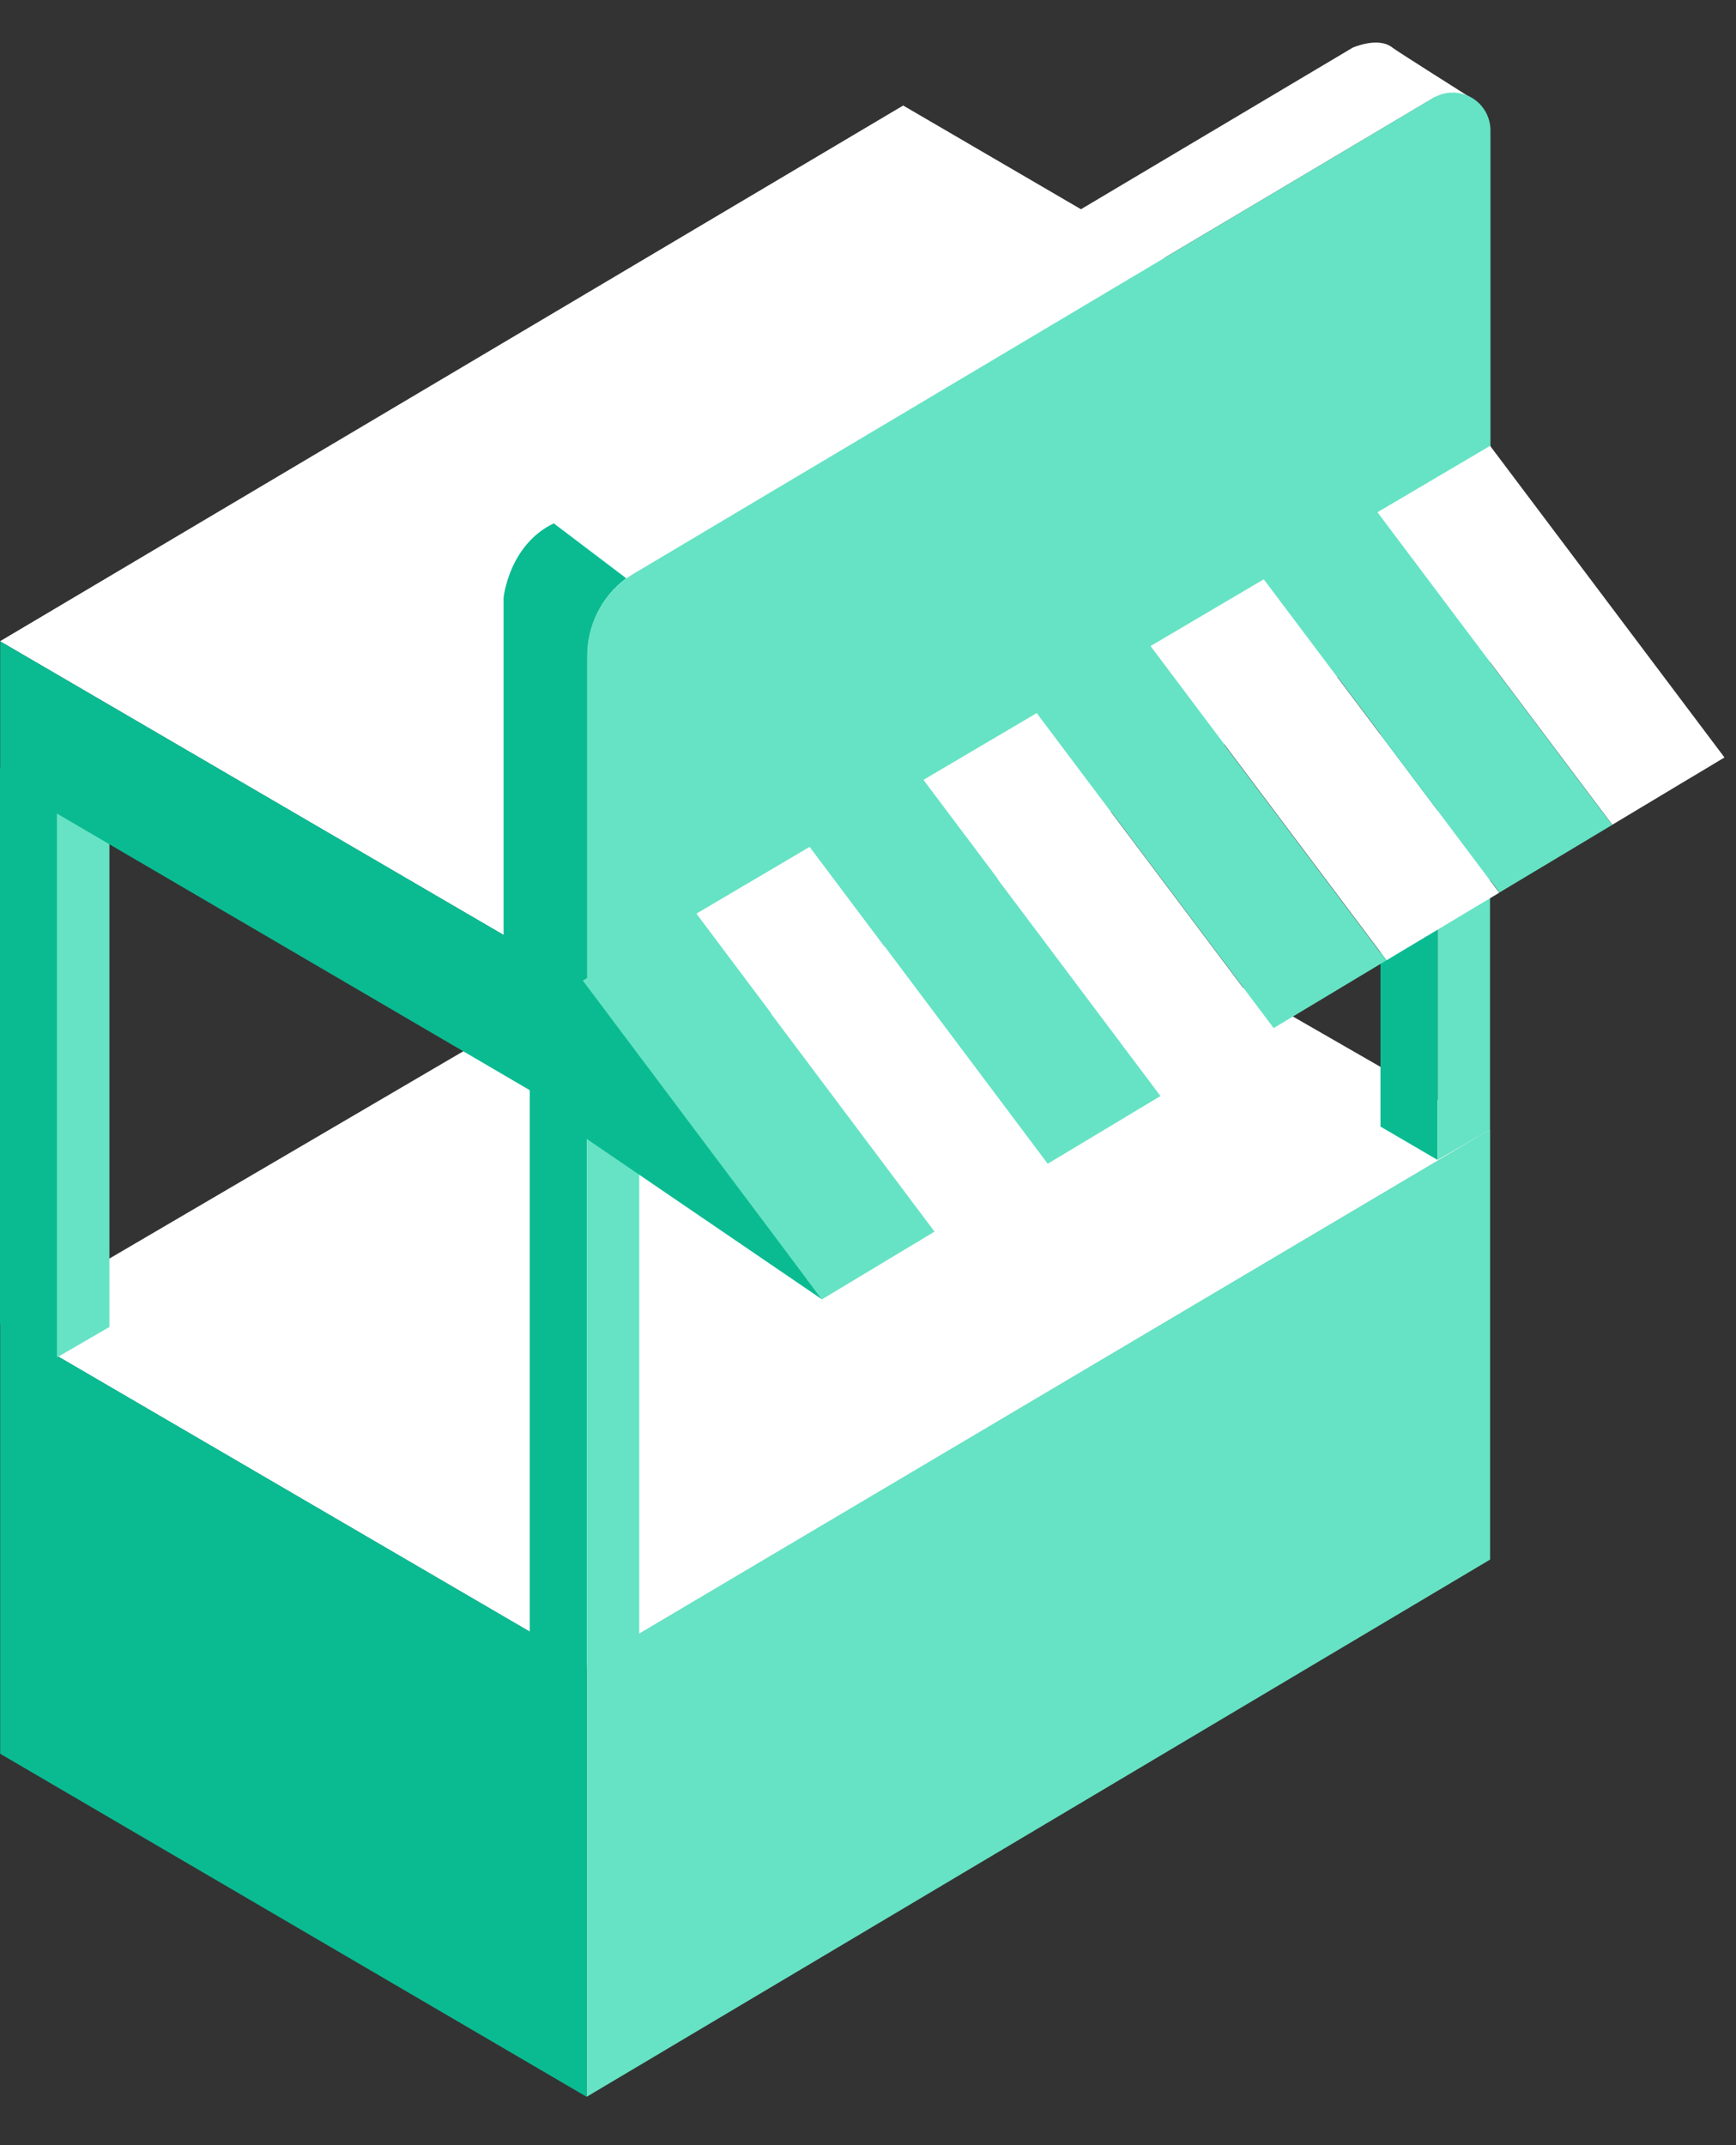 <svg width="34" height="42" viewBox="0 0 34 42" fill="none" xmlns="http://www.w3.org/2000/svg">
<rect x="0" y="0" width="34" height="42" fill="#333333" stroke="none"/>
<path d="M17.709 15.526L0 25.896L11.494 32.6L29.183 22.122L17.709 15.526Z" fill="white"/>
<path d="M29.184 22.115L11.49 32.593V41.053L29.184 30.535V22.115Z" fill="#66E3C4"/>
<path d="M0.004 25.896V34.337L11.489 41.053V32.595L0.004 25.896Z" fill="#0ABB92"/>
<path d="M10.375 17.865V32.037L11.494 32.693V18.517L10.375 17.865Z" fill="#0ABB92"/>
<path d="M12.52 17.923L11.494 18.514V32.691L12.52 32.097V17.923Z" fill="#66E3C4"/>
<path d="M12.518 17.923L11.492 18.515L10.375 17.865L11.4 17.274L12.518 17.923Z" fill="white"/>
<path d="M27.037 7.883V22.057L28.154 22.71V8.534L27.037 7.883Z" fill="#0ABB92"/>
<path d="M29.182 7.941L28.156 8.534V22.711L29.182 22.117V7.941Z" fill="#66E3C4"/>
<path d="M29.18 7.943L28.154 8.534L27.037 7.885L28.062 7.292L29.18 7.943Z" fill="white"/>
<path d="M0 15.055V25.923L1.117 26.576V15.707L0 15.055Z" fill="#0ABB92"/>
<path d="M2.143 15.114L1.115 15.705V26.577L2.143 25.981V15.114Z" fill="#66E3C4"/>
<path d="M2.143 15.114L1.117 15.707L0 15.056L1.025 14.465L2.143 15.114Z" fill="white"/>
<path d="M17.689 2.066L0 12.555L11.494 19.258L29.183 8.769L17.689 2.066Z" fill="white"/>
<path d="M29.184 8.773L11.49 19.253V21.994L29.184 11.478V8.773Z" fill="#66E3C4"/>
<path d="M0.004 12.557V15.279L11.489 21.996V19.253L0.004 12.557Z" fill="#0ABB92"/>
<path d="M28.822 1.925C28.822 1.925 27.311 0.971 27.272 0.933C26.995 0.709 26.493 0.933 26.493 0.933L10.844 10.235L12.261 11.315L28.101 1.902L28.822 1.925Z" fill="white"/>
<path d="M11.504 19.274L29.191 8.762V2.558C29.192 2.427 29.158 2.298 29.093 2.184C29.027 2.07 28.933 1.975 28.819 1.91C28.705 1.845 28.575 1.811 28.444 1.813C28.313 1.814 28.184 1.85 28.071 1.918L12.438 11.216C12.154 11.38 11.918 11.616 11.754 11.899C11.59 12.183 11.504 12.505 11.504 12.832V19.274Z" fill="#66E3C4"/>
<path d="M10.846 10.247C9.969 10.665 9.863 11.7 9.863 11.7V18.32L11.502 19.276V12.866C11.498 12.567 11.565 12.271 11.697 12.002C11.83 11.734 12.025 11.501 12.266 11.323" fill="#0ABB92"/>
<path d="M18.309 24.112L20.516 22.787L15.857 16.581L13.639 17.888L18.309 24.112Z" fill="white"/>
<path d="M11.404 19.108L16.099 25.44L11.474 22.287L11.404 19.108Z" fill="#0ABB92"/>
<path d="M22.734 21.457L24.941 20.131L20.305 13.961L18.086 15.269L22.734 21.457Z" fill="white"/>
<path d="M27.156 18.801L29.364 17.478L24.752 11.342L22.533 12.649L27.156 18.801Z" fill="white"/>
<path d="M31.577 16.148L33.774 14.83L29.184 8.729L26.977 10.03L31.577 16.148Z" fill="white"/>
<path d="M13.633 17.89L11.414 19.198L16.098 25.44L18.303 24.114L13.633 17.89Z" fill="#66E3C4"/>
<path d="M20.52 22.785L22.728 21.459L18.08 15.271L15.861 16.578L20.52 22.785Z" fill="#66E3C4"/>
<path d="M24.945 20.129L27.151 18.804L22.527 12.651L20.309 13.959L24.945 20.129Z" fill="#66E3C4"/>
<path d="M24.756 11.339L29.368 17.474L31.575 16.151L26.975 10.032L24.756 11.339Z" fill="#66E3C4"/>
</svg>
